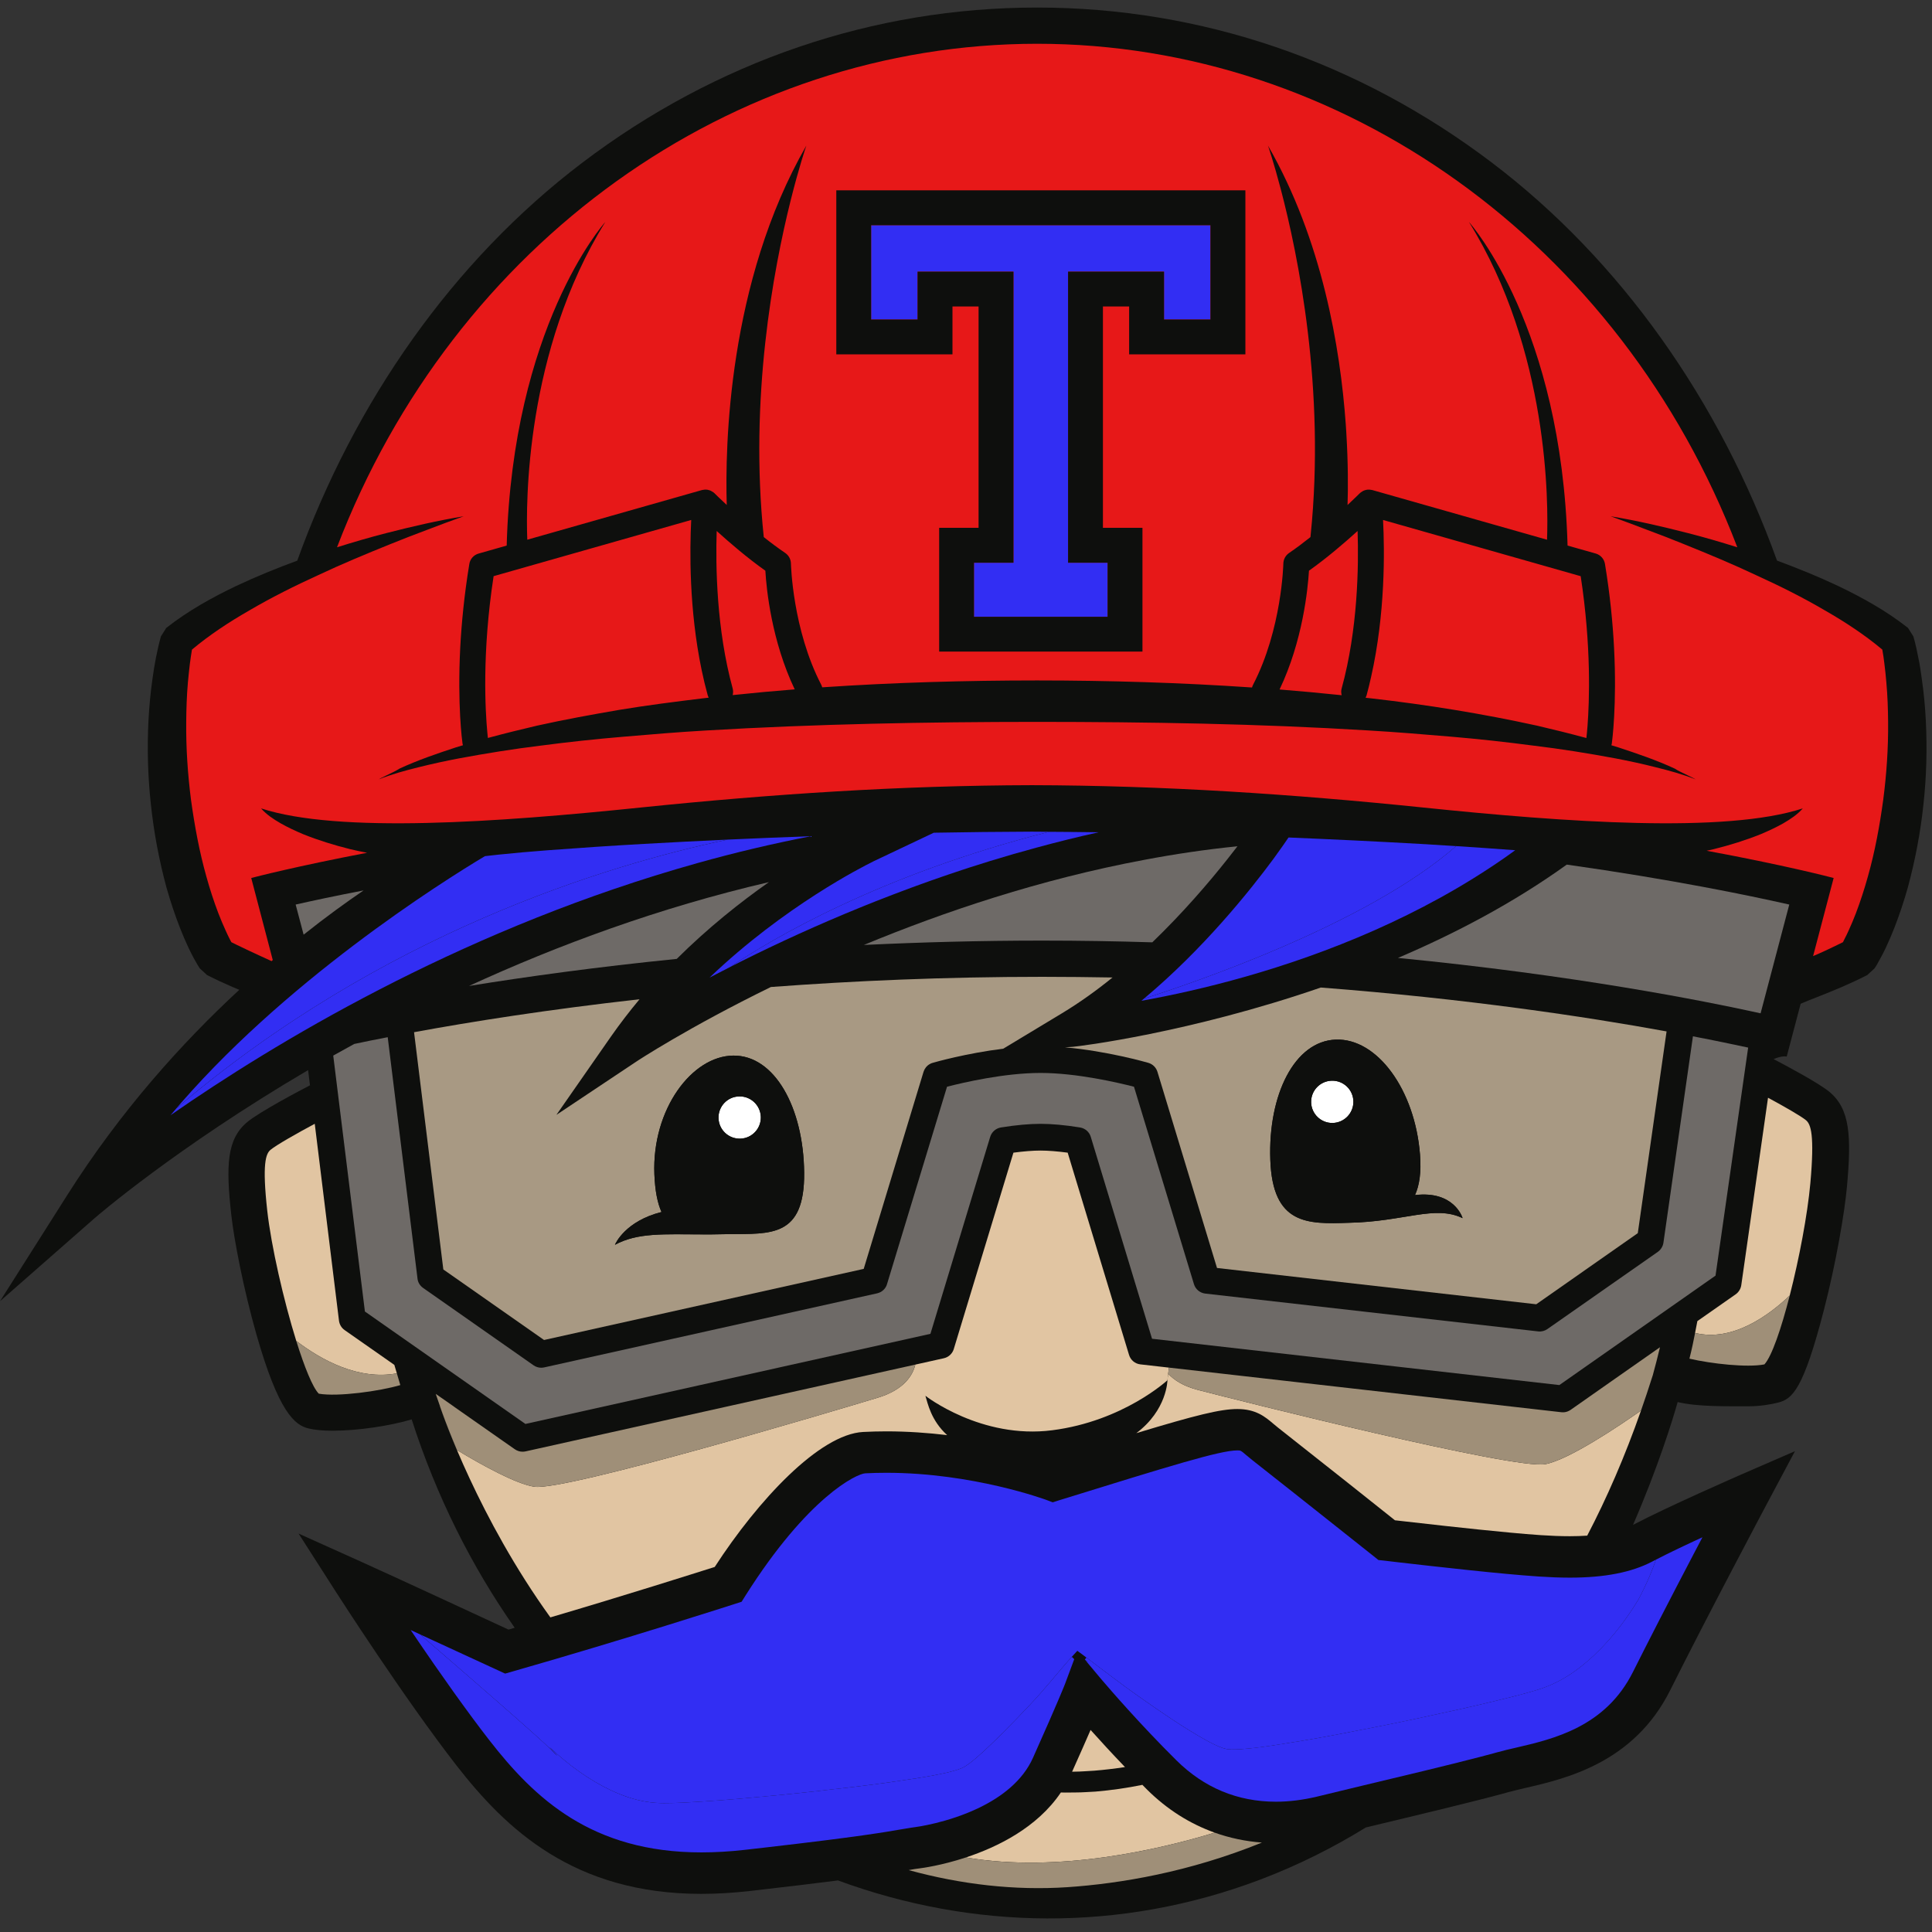 <svg width="128" height="128" viewBox="0 0 128 128" fill="none" xmlns="http://www.w3.org/2000/svg">
<rect x="0" y="0" width="128" height="128" fill="#333333" stroke="none"/>
<g clip-path="url(#clip0_416_222)">
<path d="M127.323 44.967C127.263 44.502 127.192 44.038 127.096 43.582C127.006 43.111 126.914 42.674 126.765 42.164L126.41 41.6C124.946 40.45 123.366 39.581 121.762 38.813C120.438 38.188 119.092 37.643 117.732 37.141C113.939 26.615 107.42 17.282 98.847 10.779C89.987 4.058 79.566 0.5 68.713 0.5C57.86 0.5 47.439 4.058 38.578 10.78C30.007 17.282 23.486 26.616 19.694 37.144C18.337 37.644 16.99 38.191 15.667 38.813C14.061 39.581 12.482 40.45 11.017 41.6L10.66 42.164C10.519 42.674 10.426 43.111 10.33 43.582C10.238 44.038 10.169 44.502 10.103 44.967C9.972 45.885 9.885 46.814 9.836 47.743C9.743 49.603 9.795 51.467 9.999 53.317C10.196 55.164 10.541 56.995 11.032 58.81C11.289 59.711 11.582 60.603 11.929 61.487C12.101 61.93 12.289 62.37 12.498 62.809C12.6 63.028 12.713 63.242 12.828 63.465C13.082 63.911 13.128 63.998 13.235 64.156L13.716 64.599C14.03 64.76 14.29 64.883 14.573 65.017L15.401 65.389C15.555 65.452 15.699 65.514 15.855 65.577C12.093 69.056 8.007 73.574 4.468 79.159L0 86.209L6.274 80.703C6.38 80.61 11.64 76.056 20.413 70.897L20.536 71.905C19.962 72.204 17.204 73.651 16.384 74.337C15.025 75.466 14.959 77.217 15.323 80.485C15.509 82.16 16.137 85.411 16.984 88.392C18.444 93.521 19.513 94.428 20.452 94.641C20.876 94.742 21.422 94.789 22.037 94.789C23.718 94.789 25.87 94.462 27.274 94.038C28.922 99.161 31.256 103.786 34.1 107.845C33.963 107.882 33.827 107.926 33.69 107.965C31.979 107.172 25.996 104.4 23.985 103.496L19.783 101.605L22.268 105.485C22.449 105.766 26.739 112.455 30.242 116.965C33.518 121.169 38.004 125.474 46.469 125.474C47.489 125.474 48.554 125.408 49.653 125.287C52.177 124.997 54.074 124.769 55.516 124.584C64.402 127.85 74.2 128.05 83.499 124.527C86.044 123.56 88.362 122.388 90.492 121.073C94.077 120.213 97.998 119.278 99.935 118.734C100.246 118.65 100.634 118.557 101.039 118.462C103.738 117.841 108.249 116.795 110.654 111.983C113.078 107.128 117.031 99.69 117.072 99.614L118.92 96.144L115.319 97.709C115.127 97.797 110.563 99.784 108.193 101.026C109.84 97.234 110.81 94.096 111.149 92.89C112.476 93.21 114.444 93.169 115.891 93.169C116.603 93.169 117.335 93.045 117.81 92.924C118.751 92.685 119.478 92.06 120.844 86.767C121.639 83.691 122.21 80.341 122.366 78.619C122.669 75.267 122.57 73.472 121.203 72.338C120.521 71.775 118.521 70.698 117.505 70.168C118.073 69.925 118.353 69.996 118.374 70.002L119.298 66.501C119.623 66.362 119.966 66.222 120.358 66.072C120.915 65.85 121.473 65.629 122.03 65.389L122.854 65.017C123.141 64.883 123.399 64.761 123.713 64.599L124.194 64.156C124.298 63.998 124.354 63.911 124.418 63.79C124.722 63.242 124.83 63.028 124.931 62.809C125.14 62.37 125.325 61.929 125.5 61.487C125.847 60.603 126.139 59.711 126.396 58.81C126.886 56.995 127.235 55.165 127.43 53.317C127.637 51.467 127.683 49.603 127.591 47.743C127.546 46.814 127.455 45.885 127.323 44.967Z" fill="#0E0F0D"/>
<path d="M74.533 117.073C73.853 117.176 73.173 117.259 72.501 117.312C72.063 117.334 71.604 117.377 71.186 117.377L71.03 117.381C71.555 116.211 71.954 115.301 72.254 114.613C72.869 115.301 73.651 116.153 74.533 117.073Z" fill="#E1C5A2"/>
<path d="M73.708 64.761C72.645 65.624 71.525 66.427 70.359 67.132L66.468 69.479C64.028 69.777 61.91 70.38 61.789 70.417C61.718 70.433 61.651 70.466 61.588 70.504C61.398 70.613 61.255 70.796 61.186 71.013L57.223 84.067L36.045 88.778L29.372 84.106L27.432 68.386C31.221 67.689 36.287 66.886 42.372 66.203C41.721 66.982 41.089 67.801 40.486 68.662L36.864 73.862L42.14 70.346C42.219 70.29 45.577 68.08 51.072 65.392C56.548 64.982 62.594 64.717 69.061 64.717C70.642 64.717 72.189 64.736 73.708 64.761ZM40.742 82.471C42.248 81.657 43.947 81.777 46.61 81.783C46.893 81.788 47.188 81.785 47.494 81.777C47.757 81.777 48.019 81.772 48.298 81.764C51.041 81.736 53.32 81.996 53.278 77.693C53.237 73.389 51.325 69.909 48.584 69.936C45.843 69.96 43.191 73.488 43.354 77.789C43.398 78.909 43.564 79.718 43.827 80.3C41.439 80.9 40.778 82.378 40.742 82.471Z" fill="#A89983"/>
<path d="M110.415 68.334L108.508 81.7L101.781 86.411L80.63 84.007L76.684 71.012C76.594 70.722 76.37 70.5 76.08 70.416C75.949 70.377 73.331 69.629 70.555 69.389L71.063 69.355C71.501 69.322 78.795 68.429 87.507 65.427C97.152 66.167 105.031 67.351 110.415 68.334ZM96.901 80.706C96.874 80.602 96.293 78.873 93.747 79.177C94.039 78.537 94.171 77.673 94.079 76.488C93.743 72.193 91.242 68.779 88.503 68.876C85.762 68.971 84.01 72.532 84.161 76.841C84.312 81.14 86.609 81.111 89.35 81.013C93.031 80.943 95.052 79.812 96.901 80.706Z" fill="#A89983"/>
<path d="M89.665 72.974C89.678 73.747 89.064 74.383 88.29 74.4C87.518 74.413 86.877 73.796 86.867 73.025C86.851 72.252 87.466 71.613 88.239 71.599C89.015 71.582 89.654 72.2 89.665 72.974Z" fill="white"/>
<path d="M50.406 74.004C50.426 74.774 49.816 75.419 49.045 75.439C48.269 75.461 47.624 74.852 47.603 74.075C47.584 73.305 48.192 72.657 48.969 72.64C49.739 72.619 50.385 73.228 50.406 74.004Z" fill="white"/>
<path d="M119.647 74.214C119.317 73.941 118.212 73.31 117.136 72.728L115.363 85.152C115.327 85.389 115.193 85.611 114.991 85.753L112.455 87.526C112.395 87.827 112.348 88.077 112.303 88.311C114.795 88.925 117.215 87.128 118.574 85.832C119.203 83.383 119.75 80.478 119.94 78.398C120.229 75.173 119.973 74.481 119.647 74.214Z" fill="#E1C5A2"/>
<path d="M80.476 121.417C78.83 120.832 77.322 119.877 76.009 118.579C75.9 118.468 75.795 118.36 75.686 118.251C74.669 118.459 73.632 118.608 72.574 118.698C72.128 118.718 71.703 118.756 71.237 118.756L70.549 118.762L70.285 118.756C68.712 121.092 66.067 122.376 63.996 123.06C70.151 124.116 76.923 122.5 80.476 121.417Z" fill="#E1C5A2"/>
<path d="M26.292 90.988C26.237 90.801 26.179 90.615 26.126 90.427L22.831 88.121C22.624 87.974 22.492 87.753 22.459 87.501L20.853 74.454C19.664 75.089 18.29 75.872 17.924 76.178C17.606 76.441 17.363 77.109 17.707 80.219C17.968 82.556 18.789 86.146 19.627 88.837C21.296 90.113 23.753 91.458 26.292 90.988Z" fill="#E1C5A2"/>
<path d="M75.551 90.393C75.2 90.354 74.905 90.108 74.802 89.766L70.736 76.367C70.054 76.278 69.449 76.228 68.938 76.228C68.425 76.228 67.823 76.278 67.142 76.367L63.189 89.381C63.096 89.684 62.845 89.918 62.533 89.987L60.643 90.408C60.483 91.076 59.938 92.055 58.186 92.592C55.358 93.454 37.456 98.791 35.414 98.501C34.222 98.333 31.954 97.082 30.277 96.07C29.605 94.49 29.234 93.415 29.149 93.16V93.155L29.144 93.16C29.381 93.854 31.717 100.578 36.464 107.156C41.552 105.656 45.947 104.258 47.353 103.814C50.215 99.4 54.293 95.02 57.189 94.871C57.691 94.846 58.208 94.831 58.721 94.831C60.14 94.831 61.494 94.931 62.752 95.08C61.684 94.111 61.465 92.977 61.31 92.474C61.31 92.474 65.008 95.367 69.713 94.758C74.425 94.155 77.348 91.442 77.348 91.442L77.44 90.608L75.551 90.393Z" fill="#E1C5A2"/>
<path d="M79.374 92.089C78.398 91.836 77.784 91.433 77.395 91.014L77.346 91.442C77.346 91.442 77.33 93.419 75.281 94.951C79.227 93.756 80.859 93.352 81.976 93.352C83.206 93.352 83.814 93.865 84.348 94.316C84.449 94.4 84.55 94.488 84.671 94.583C87.706 96.971 91.353 99.871 92.419 100.723C93.654 100.865 97.575 101.314 100.042 101.539C101.463 101.671 102.749 101.778 104.01 101.778C104.413 101.778 104.796 101.765 105.157 101.74C106.458 99.248 107.656 96.492 108.722 93.453C107.263 94.476 103.938 96.716 102.381 97.005C100.354 97.384 82.232 92.83 79.374 92.089Z" fill="#E1C5A2"/>
<path d="M124.977 45.229C124.943 44.8 124.896 44.371 124.843 43.948C124.808 43.644 124.76 43.33 124.708 43.038C123.563 42.076 122.262 41.218 120.908 40.443C119.441 39.581 117.906 38.816 116.338 38.103C114.784 37.368 113.184 36.704 111.578 36.056C110.775 35.729 109.966 35.414 109.153 35.114C108.343 34.797 107.527 34.502 106.706 34.204C108.425 34.489 110.13 34.882 111.821 35.317C112.922 35.598 114.016 35.917 115.102 36.259C107.369 16.056 88.891 2.9 68.713 2.9C48.532 2.9 30.055 16.056 22.328 36.259C23.413 35.917 24.509 35.598 25.604 35.317C27.295 34.882 29 34.489 30.722 34.204C29.896 34.502 29.082 34.797 28.268 35.114C27.459 35.415 26.65 35.729 25.847 36.056C24.24 36.704 22.643 37.368 21.084 38.103C19.522 38.816 17.986 39.581 16.518 40.443C15.164 41.218 13.865 42.076 12.718 43.038C12.671 43.33 12.621 43.645 12.583 43.948C12.533 44.371 12.486 44.8 12.448 45.229C12.373 46.09 12.344 46.953 12.338 47.82C12.319 49.552 12.437 51.284 12.655 52.995C12.893 54.714 13.207 56.421 13.672 58.072C13.901 58.897 14.163 59.711 14.465 60.5C14.617 60.894 14.781 61.284 14.954 61.66C15.038 61.848 15.126 62.034 15.217 62.211L15.328 62.422C15.454 62.485 15.588 62.552 15.713 62.613L16.481 62.979C16.91 63.176 17.504 63.458 17.994 63.677C18.022 63.652 18.049 63.627 18.071 63.603L16.645 58.17C16.948 58.089 19.656 57.389 24.323 56.498C23.948 56.428 23.569 56.349 23.195 56.258C22.132 55.992 21.083 55.67 20.066 55.26C19.563 55.047 19.066 54.815 18.593 54.547C18.12 54.274 17.656 53.968 17.295 53.558C22.421 55.233 33.018 54.476 42.438 53.501C51.05 52.613 59.688 52.039 68.368 52.02C77.046 52.039 85.687 52.613 94.295 53.501C103.719 54.476 114.315 55.233 119.441 53.558C119.084 53.968 118.616 54.274 118.148 54.547C117.671 54.815 117.173 55.047 116.67 55.26C115.654 55.67 114.609 55.992 113.545 56.258C113.387 56.296 113.227 56.329 113.069 56.364C118.189 57.313 121.169 58.086 121.484 58.17L120.122 63.344C120.399 63.225 120.677 63.105 120.944 62.979L121.714 62.612C121.84 62.552 121.972 62.484 122.102 62.421L122.205 62.211C122.299 62.033 122.389 61.847 122.473 61.659C122.645 61.284 122.81 60.893 122.96 60.5C123.26 59.71 123.523 58.896 123.753 58.072C124.219 56.42 124.534 54.713 124.768 52.995C124.991 51.283 125.109 49.551 125.092 47.82C125.085 46.953 125.055 46.09 124.977 45.229Z" fill="#E71818"/>
<path d="M89.944 35.18C90.022 37.491 89.966 41.685 88.889 45.609C88.845 45.759 88.851 45.915 88.889 46.06C87.518 45.915 86.145 45.792 84.774 45.681C86.312 42.455 86.648 39.021 86.723 37.811C87.906 36.972 89.081 35.964 89.944 35.18Z" fill="#E71818"/>
<path d="M50.707 37.811C50.779 39.021 51.114 42.447 52.652 45.672C51.281 45.781 49.909 45.907 48.541 46.053C48.578 45.913 48.58 45.76 48.541 45.609C47.466 41.691 47.408 37.497 47.483 35.18C48.349 35.964 49.522 36.972 50.707 37.811Z" fill="#E71818"/>
<path d="M106.786 49.262C106.78 49.3 106.77 49.339 106.758 49.376C106.909 49.42 107.056 49.464 107.207 49.513C108.475 49.929 109.744 50.363 110.956 50.923C108.933 49.608 107.649 45.814 106.934 42.915C107.131 46.71 106.805 49.118 106.786 49.262Z" fill="#E71818"/>
<path d="M45.794 34.45L32.703 38.174C31.919 43.266 32.158 47.155 32.284 48.505L32.35 48.465C32.35 48.465 32.777 42.917 33.646 40.789C34.094 39.696 36.834 38.999 38.924 38.499C41.018 38.002 44.356 37.005 45.005 39.945C45.404 41.761 45.955 43.272 46.483 44.386C45.642 40.347 45.696 36.398 45.794 34.45Z" fill="#E71818"/>
<path d="M91.63 34.45C91.737 36.474 91.786 40.658 90.837 44.858C91.432 43.717 92.093 42.034 92.553 39.945C93.2 37.005 96.539 38.002 98.632 38.499C100.726 38.999 103.463 39.696 103.911 40.789C104.649 42.591 105.066 46.839 105.176 48.103C105.3 46.478 105.438 42.827 104.725 38.173L91.63 34.45Z" fill="#E71818"/>
<path d="M50.603 35.584C51.068 35.956 51.555 36.319 52.028 36.639C52.256 36.798 52.397 37.056 52.401 37.336C52.404 37.379 52.502 41.693 54.409 45.365C54.437 45.421 54.456 45.481 54.475 45.538C59.216 45.215 63.971 45.085 68.714 45.082C73.46 45.085 78.212 45.224 82.951 45.549C82.969 45.486 82.987 45.426 83.021 45.365C84.925 41.693 85.027 37.379 85.027 37.336C85.032 37.056 85.174 36.797 85.403 36.639C85.861 36.33 86.323 35.98 86.775 35.62L86.834 35.452C87.826 25.804 86.008 16.913 84.852 12.519C84.791 15.523 84.079 41.262 77.692 41.262H69.555H68.2H60.063C53.281 41.262 52.735 12.242 52.735 12.242L52.386 13.273C51.229 17.9 49.64 26.405 50.603 35.584Z" fill="#E71818"/>
<path d="M30.669 49.374C30.663 49.337 30.652 49.3 30.643 49.262C30.622 49.118 30.296 46.708 30.493 42.908C29.776 45.81 28.489 49.611 26.463 50.925C27.675 50.362 28.95 49.927 30.22 49.511C30.368 49.464 30.52 49.42 30.669 49.374Z" fill="#E71818"/>
<path d="M112.303 88.312C112.195 88.868 112.105 89.315 111.929 90.015C113.383 90.353 115.759 90.617 116.896 90.395C117.383 89.866 118.011 88.033 118.575 85.831C117.216 87.128 114.795 88.925 112.303 88.312Z" fill="#9F8F78"/>
<path d="M60.202 123.899C63.674 124.85 67.221 125.262 70.716 125.031C74.222 124.792 78.773 124.036 83.605 122.075C82.52 121.994 81.473 121.773 80.476 121.418C76.923 122.501 70.15 124.117 63.995 123.061C62.366 123.597 61.089 123.764 60.964 123.779C60.707 123.809 60.495 123.844 60.202 123.899Z" fill="#9F8F78"/>
<path d="M26.522 91.766C26.442 91.508 26.368 91.248 26.292 90.988C23.753 91.458 21.295 90.113 19.628 88.837C20.168 90.565 20.713 91.922 21.12 92.335C22.378 92.554 25.16 92.169 26.522 91.766Z" fill="#9F8F78"/>
<path d="M30.276 96.07C31.954 97.082 34.221 98.334 35.414 98.5C37.456 98.791 55.358 93.454 58.186 92.592C59.938 92.055 60.483 91.075 60.643 90.408L34.816 96.159C34.75 96.171 34.684 96.179 34.622 96.179H34.62H34.619C34.441 96.179 34.263 96.124 34.11 96.018L33.105 95.316L30.088 93.203V93.199L28.87 92.349C28.891 92.418 28.916 92.486 28.939 92.555C29.008 92.755 29.075 92.958 29.148 93.155V93.16C29.234 93.415 29.605 94.489 30.276 96.07Z" fill="#9F8F78"/>
<path d="M109.503 91.108C109.669 90.499 109.83 89.881 109.978 89.258L109.081 89.887L106.668 91.577L104.057 93.408C103.923 93.5 103.767 93.556 103.607 93.568C103.553 93.571 103.501 93.57 103.448 93.564L77.44 90.607L77.396 91.013C77.785 91.433 78.4 91.835 79.375 92.088C82.232 92.829 100.354 97.384 102.381 97.004C103.938 96.715 107.264 94.475 108.722 93.451C108.734 93.416 108.747 93.382 108.758 93.347C108.871 93.022 108.983 92.696 109.093 92.367C109.232 91.951 109.368 91.533 109.503 91.108Z" fill="#9F8F78"/>
<path d="M81.985 56.068C81.78 56.334 81.556 56.623 81.315 56.926C80.08 58.487 78.369 60.478 76.343 62.432C73.982 62.358 71.558 62.317 69.063 62.317C64.939 62.317 60.986 62.426 57.232 62.606C62.538 60.407 68.91 58.257 75.812 56.967C77.827 56.585 79.888 56.279 81.985 56.068Z" fill="#6E6A67"/>
<path d="M50.941 58.443C49.045 59.774 46.909 61.47 44.835 63.53C39.526 64.063 34.892 64.705 31.073 65.322C36.946 62.624 43.651 60.137 50.941 58.443Z" fill="#6E6A67"/>
<path d="M115.82 69.406L113.658 84.514L103.311 91.764L76.326 88.696L72.266 75.317C72.169 74.993 71.894 74.755 71.558 74.698C70.559 74.536 69.676 74.457 68.938 74.457C68.198 74.457 67.315 74.536 66.309 74.698C65.978 74.755 65.705 74.993 65.604 75.317L61.643 88.37L34.81 94.34L24.176 86.891L22.078 69.935C22.537 69.679 23.002 69.422 23.468 69.165C24.127 69.023 24.868 68.873 25.687 68.717L27.662 84.718C27.689 84.966 27.829 85.187 28.035 85.331L35.352 90.457C35.499 90.559 35.68 90.616 35.856 90.616C35.922 90.616 35.985 90.607 36.054 90.594L58.115 85.686C58.191 85.667 58.264 85.64 58.335 85.605C58.538 85.496 58.701 85.309 58.767 85.077L62.743 71.998C63.808 71.725 66.539 71.085 68.937 71.085C71.331 71.085 74.061 71.725 75.129 71.998L79.102 85.077C79.204 85.416 79.501 85.662 79.85 85.703L101.915 88.21C102.127 88.234 102.345 88.176 102.52 88.053L109.84 82.936C110.037 82.793 110.173 82.572 110.207 82.332L112.161 68.659C113.628 68.94 114.854 69.198 115.82 69.406Z" fill="#6E6A67"/>
<path d="M118.544 59.929L116.644 67.135C112.76 66.278 104.229 64.597 92.616 63.465C96.409 61.847 100.272 59.821 103.803 57.282C110.713 58.258 115.786 59.306 118.544 59.929Z" fill="#6E6A67"/>
<path d="M19.588 59.929L20.116 61.924C21.594 60.746 22.947 59.772 24.088 58.993C22.228 59.35 20.711 59.675 19.588 59.929Z" fill="#6E6A67"/>
<path d="M94.092 55.911C91.184 55.746 88.277 55.607 85.368 55.486C85.2 55.735 84.857 56.235 84.365 56.908C82.806 59.017 79.733 62.862 75.793 66.16C78.757 65.222 90.515 61.277 96.471 56.057C95.678 56.006 94.885 55.956 94.092 55.911Z" fill="#322EF3"/>
<path d="M72.782 55.143C72.787 55.142 72.792 55.141 72.795 55.14C71.32 55.121 69.844 55.105 68.371 55.099H68.368C66.199 55.105 64.034 55.133 61.865 55.17L57.865 57.067C57.859 57.067 57.835 57.08 57.806 57.1C57.204 57.392 51.953 60.042 47.009 64.769C47.442 64.541 47.9 64.305 48.373 64.066C51.077 62.249 58.288 57.947 69.502 55.111C70.596 55.117 71.69 55.124 72.782 55.143Z" fill="#322EF3"/>
<path d="M48.202 55.626C46.35 55.712 44.498 55.806 42.647 55.911C40.501 56.031 38.362 56.175 36.225 56.337C35.159 56.419 34.091 56.51 33.034 56.621C32.727 56.651 32.427 56.684 32.127 56.722C29.334 58.392 18.645 65.102 11.301 73.884C11.427 73.732 11.558 73.581 11.688 73.431C25.284 61.831 40.19 57.316 48.202 55.626Z" fill="#322EF3"/>
<path d="M109.714 103.329C109.633 103.371 109.546 103.415 109.469 103.455C108.105 104.172 106.319 104.523 104.01 104.523C102.636 104.523 101.288 104.407 99.794 104.272C96.81 103.999 91.76 103.405 91.709 103.396L91.323 103.355L91.017 103.109C90.971 103.078 86.549 99.552 82.974 96.741C82.829 96.623 82.697 96.51 82.578 96.415C82.2 96.093 82.2 96.093 81.976 96.093C80.828 96.093 77.495 97.128 70.194 99.39L69.746 99.533L69.302 99.365C69.253 99.352 64.463 97.576 58.723 97.576C58.252 97.576 57.784 97.588 57.327 97.611C56.753 97.64 53.526 99.173 49.397 105.7L49.133 106.121L48.658 106.273C48.589 106.296 41.486 108.588 33.952 110.742L33.466 110.88L33.001 110.665C32.952 110.649 30.01 109.281 27.206 107.995C27.413 108.091 27.621 108.185 27.828 108.281C30.596 110.67 35.896 115.265 36.485 115.902C36.566 115.993 36.68 116.105 36.815 116.232C36.678 116.078 36.546 115.918 36.416 115.758C36.414 115.757 36.413 115.755 36.411 115.753L36.411 115.753L36.411 115.753C37.633 116.911 38.995 117.911 40.484 118.615C41.227 118.964 42.007 119.235 42.798 119.366C43.198 119.432 43.586 119.464 43.99 119.464C44.399 119.464 44.818 119.452 45.236 119.432C46.892 119.347 48.563 119.22 50.231 119.058C51.896 118.908 53.562 118.742 55.226 118.54C56.888 118.361 58.549 118.152 60.196 117.896C61.021 117.776 61.841 117.64 62.642 117.462C63.035 117.369 63.445 117.267 63.757 117.127C64.041 116.991 64.386 116.717 64.689 116.457C65.309 115.923 65.907 115.331 66.5 114.742C67.093 114.152 67.672 113.545 68.252 112.93C69.228 111.908 70.063 110.823 71.008 109.772C71.129 109.641 71.252 109.502 71.378 109.367C71.378 109.369 71.378 109.369 71.38 109.369L71.391 109.382C71.588 109.523 71.784 109.667 71.977 109.818C73.113 110.665 74.287 111.582 75.419 112.375C76.878 113.4 78.356 114.428 79.885 115.283C80.266 115.495 80.66 115.694 81.037 115.819C81.086 115.836 81.126 115.845 81.165 115.851C81.192 115.867 81.293 115.883 81.305 115.883C81.379 115.894 81.478 115.899 81.575 115.906C81.78 115.908 81.993 115.899 82.207 115.889C83.069 115.83 83.944 115.704 84.819 115.567C86.567 115.294 88.319 114.98 90.061 114.631C91.807 114.297 93.551 113.939 95.284 113.553C97.026 113.185 98.76 112.777 100.48 112.344C101.336 112.114 102.192 111.901 102.956 111.535C103.735 111.172 104.459 110.674 105.125 110.103C106.47 108.957 107.601 107.537 108.54 105.991C108.539 105.993 108.539 105.994 108.538 105.996C109.114 104.925 109.492 103.968 109.714 103.329Z" fill="#322EF3"/>
<path d="M77.121 21.167H80.195V14.922H57.716V21.167H60.79V17.995H67.147V37.283H64.53V40.863H73.38V37.283H70.762V17.995H77.121V21.167Z" fill="#322EF3"/>
<path d="M100.381 56.334C100.376 56.331 100.37 56.328 100.363 56.328C99.089 56.231 97.817 56.144 96.543 56.062C96.519 56.06 96.494 56.059 96.47 56.057C90.514 61.277 78.757 65.221 75.792 66.16C75.735 66.209 75.678 66.258 75.621 66.306C79.437 65.62 85.137 64.257 91.053 61.638C93.962 60.35 96.924 58.76 99.741 56.793C99.958 56.642 100.169 56.484 100.381 56.334Z" fill="#322EF3"/>
<path d="M69.502 55.11C58.288 57.945 51.077 62.248 48.373 64.064C50.54 62.961 53.109 61.744 55.996 60.535C56.01 60.529 56.026 60.523 56.04 60.517C56.333 60.395 56.632 60.271 56.933 60.149C57.031 60.108 57.127 60.068 57.226 60.029C57.485 59.924 57.748 59.821 58.012 59.715C58.158 59.658 58.304 59.6 58.452 59.543C58.689 59.45 58.928 59.358 59.169 59.265C59.35 59.197 59.53 59.128 59.713 59.06C59.933 58.976 60.156 58.892 60.381 58.81C60.59 58.733 60.802 58.656 61.013 58.58C61.221 58.505 61.428 58.43 61.637 58.356C61.876 58.272 62.116 58.188 62.358 58.104C62.549 58.038 62.739 57.972 62.931 57.907C63.214 57.811 63.499 57.717 63.785 57.622C63.943 57.571 64.099 57.519 64.257 57.467C64.705 57.322 65.158 57.178 65.614 57.039C66.609 56.733 67.626 56.442 68.659 56.161C70.006 55.795 71.379 55.451 72.782 55.142C71.689 55.124 70.596 55.117 69.502 55.11Z" fill="#322EF3"/>
<path d="M48.202 55.626C40.19 57.316 25.284 61.831 11.688 73.431C11.558 73.581 11.427 73.731 11.301 73.884C18.212 69.08 30.093 61.937 44.779 57.593C45.253 57.453 45.731 57.316 46.21 57.181C48.647 56.497 51.161 55.9 53.734 55.4C51.891 55.466 50.047 55.542 48.202 55.626Z" fill="#322EF3"/>
<path d="M112.36 102.048C112.314 102.069 112.268 102.09 112.221 102.112C112.127 102.156 112.032 102.2 111.939 102.244C111.863 102.279 111.789 102.314 111.713 102.349C111.653 102.378 111.592 102.406 111.531 102.436C111.438 102.48 111.345 102.524 111.253 102.568C111.215 102.587 111.174 102.606 111.135 102.626C111.029 102.676 110.925 102.725 110.823 102.775C110.801 102.787 110.778 102.798 110.754 102.809C110.643 102.864 110.532 102.917 110.424 102.971C110.413 102.977 110.402 102.982 110.39 102.987C110.151 103.105 109.925 103.22 109.714 103.328C109.492 103.966 109.113 104.924 108.536 105.993C108.535 105.994 108.534 105.996 108.534 105.998C108.536 105.994 108.539 105.991 108.539 105.991C108.536 105.994 108.534 105.996 108.533 106C107.595 107.54 106.465 108.956 105.123 110.1C104.457 110.672 103.733 111.169 102.954 111.532C102.189 111.899 101.333 112.111 100.478 112.342C98.758 112.775 97.024 113.182 95.282 113.551C93.549 113.936 91.805 114.294 90.06 114.628C88.317 114.979 86.565 115.292 84.816 115.564C83.942 115.701 83.068 115.827 82.205 115.887C81.991 115.898 81.779 115.905 81.573 115.903C81.477 115.898 81.377 115.892 81.302 115.881C81.291 115.881 81.19 115.865 81.163 115.848C81.125 115.843 81.083 115.834 81.035 115.816C80.658 115.692 80.264 115.492 79.883 115.28C78.354 114.425 76.876 113.398 75.416 112.373C74.287 111.58 73.111 110.663 71.975 109.815L71.876 109.956L71.883 109.963C71.953 110.027 72.025 110.086 72.095 110.148C72.093 110.147 72.092 110.146 72.09 110.145C72.038 110.106 71.989 110.068 71.941 110.033L72.893 111.169C72.896 111.173 72.931 111.216 73.002 111.298C73.488 111.869 75.521 114.229 77.937 116.624C79.775 118.447 81.993 119.368 84.538 119.368C85.406 119.368 86.319 119.253 87.242 119.034C88.094 118.825 89.023 118.603 89.974 118.373C92.795 117.702 95.919 116.954 97.993 116.416C98.131 116.379 98.266 116.345 98.395 116.31C98.688 116.233 98.954 116.161 99.192 116.096C99.566 115.989 99.979 115.892 100.417 115.793C102.933 115.21 106.372 114.411 108.194 110.76C108.698 109.753 109.265 108.639 109.849 107.502C110.661 105.923 111.505 104.299 112.256 102.866C112.375 102.639 112.493 102.412 112.608 102.196C112.608 102.195 112.609 102.195 112.609 102.195C112.669 102.078 112.731 101.961 112.79 101.849C112.648 101.914 112.504 101.981 112.36 102.048Z" fill="#322EF3"/>
<path d="M71.171 109.925L71.008 109.77C70.063 110.821 69.227 111.907 68.252 112.928C67.672 113.544 67.094 114.15 66.5 114.74C65.907 115.33 65.309 115.924 64.689 116.456C64.386 116.716 64.041 116.99 63.757 117.125C63.446 117.265 63.036 117.368 62.642 117.461C61.842 117.638 61.021 117.775 60.196 117.895C58.55 118.15 56.888 118.361 55.226 118.538C53.562 118.74 51.896 118.907 50.231 119.056C48.564 119.218 46.892 119.345 45.236 119.431C44.818 119.45 44.399 119.463 43.99 119.463C43.586 119.463 43.197 119.431 42.798 119.365C42.006 119.233 41.227 118.963 40.484 118.614C38.996 117.91 37.633 116.909 36.412 115.752C36.413 115.753 36.414 115.755 36.416 115.756C36.581 115.959 36.763 116.149 36.936 116.343C36.894 116.304 36.854 116.266 36.815 116.23C36.68 116.104 36.567 115.992 36.484 115.9C35.896 115.263 30.595 110.668 27.827 108.28C27.62 108.183 27.412 108.089 27.206 107.993C27.697 108.719 28.233 109.506 28.791 110.309C29.602 111.476 30.455 112.676 31.291 113.804C31.668 114.314 32.044 114.811 32.407 115.278C35.415 119.149 39.202 122.726 46.469 122.726C47.379 122.726 48.348 122.671 49.342 122.558C49.574 122.533 49.799 122.507 50.02 122.48C50.233 122.457 50.443 122.433 50.645 122.409C56.965 121.683 58.699 121.372 59.661 121.206C59.91 121.163 60.122 121.126 60.352 121.092C60.441 121.08 60.533 121.065 60.63 121.052C60.665 121.049 62.802 120.774 64.891 119.758C66.331 119.059 67.747 118.008 68.44 116.454C70.189 112.542 70.544 111.607 70.558 111.572L71.171 109.925Z" fill="#322EF3"/>
<path d="M88.291 74.4C89.064 74.383 89.678 73.747 89.665 72.974C89.653 72.201 89.014 71.583 88.238 71.6C87.466 71.614 86.85 72.253 86.866 73.025C86.878 73.796 87.518 74.414 88.291 74.4ZM96.901 80.706C95.052 79.813 93.031 80.944 89.35 81.013C86.609 81.111 84.312 81.14 84.162 76.841C84.01 72.532 85.763 68.971 88.504 68.876C91.242 68.779 93.742 72.193 94.079 76.488C94.171 77.673 94.04 78.537 93.747 79.177C96.293 78.873 96.874 80.602 96.901 80.706Z" fill="#0E0F0D"/>
<path d="M49.046 75.438C49.816 75.419 50.426 74.774 50.407 74.004C50.385 73.227 49.739 72.618 48.97 72.64C48.193 72.656 47.584 73.304 47.603 74.075C47.624 74.851 48.269 75.46 49.046 75.438ZM53.277 77.692C53.318 81.995 51.04 81.736 48.297 81.763C48.018 81.772 47.756 81.776 47.493 81.776C47.188 81.784 46.892 81.787 46.609 81.782C43.947 81.776 42.247 81.657 40.742 82.47C40.777 82.377 41.438 80.9 43.827 80.298C43.563 79.716 43.398 78.907 43.354 77.787C43.19 73.487 45.843 69.96 48.583 69.935C51.324 69.908 53.237 73.388 53.277 77.692Z" fill="#0E0F0D"/>
<path d="M105.177 48.102C105.147 48.481 105.119 48.75 105.102 48.896C104.021 48.602 102.929 48.333 101.829 48.076C98.209 47.281 94.545 46.691 90.862 46.27C90.735 46.254 90.606 46.245 90.476 46.229C90.501 46.175 90.523 46.12 90.54 46.065C90.65 45.664 90.746 45.261 90.837 44.858C91.786 40.658 91.737 36.475 91.63 34.45L104.725 38.174C105.438 42.827 105.3 46.478 105.177 48.102ZM88.889 45.609C88.845 45.759 88.851 45.915 88.889 46.06C87.518 45.915 86.145 45.792 84.775 45.68C86.312 42.455 86.648 39.021 86.723 37.81C87.906 36.972 89.08 35.963 89.944 35.179C90.022 37.49 89.966 41.685 88.889 45.609ZM48.541 46.052C48.578 45.913 48.58 45.759 48.541 45.609C47.466 41.69 47.408 37.497 47.482 35.179C48.349 35.963 49.521 36.972 50.707 37.81C50.778 39.02 51.114 42.447 52.652 45.672C51.28 45.78 49.909 45.907 48.541 46.052ZM46.563 46.267C44.726 46.491 42.887 46.723 41.057 47.026C39.232 47.339 37.406 47.671 35.597 48.073C34.499 48.328 33.412 48.598 32.323 48.892C32.313 48.806 32.3 48.674 32.285 48.504C32.158 47.154 31.919 43.265 32.703 38.172L45.795 34.449C45.696 36.398 45.643 40.346 46.484 44.384C46.601 44.945 46.734 45.506 46.888 46.064C46.904 46.119 46.926 46.174 46.95 46.223C46.819 46.24 46.693 46.251 46.563 46.267ZM112.195 51.554C112.084 51.501 111.974 51.446 111.869 51.395C111.706 51.317 111.527 51.227 111.321 51.127C111.309 51.121 111.3 51.117 111.3 51.117C111.184 51.06 111.069 50.995 110.957 50.922C109.745 50.362 108.475 49.929 107.207 49.513C107.057 49.464 106.909 49.419 106.759 49.376C106.77 49.338 106.781 49.299 106.787 49.261C106.806 49.118 107.131 46.709 106.935 42.914C106.852 41.293 106.672 39.419 106.333 37.36C106.278 37.031 106.038 36.764 105.722 36.673L103.855 36.145C103.454 21.702 97.507 14.915 97.321 14.705C102.633 23.255 102.587 33.395 102.494 35.758L90.922 32.468C90.914 32.468 90.906 32.468 90.895 32.463C90.848 32.452 90.796 32.446 90.747 32.441C90.736 32.441 90.723 32.439 90.704 32.439C90.644 32.436 90.578 32.441 90.515 32.455C90.506 32.455 90.496 32.464 90.484 32.464C90.433 32.474 90.386 32.491 90.335 32.515C90.317 32.523 90.3 32.535 90.283 32.54C90.244 32.566 90.206 32.589 90.168 32.616C90.16 32.622 90.149 32.627 90.141 32.635C90.129 32.643 90.125 32.651 90.118 32.657C90.107 32.669 90.094 32.676 90.085 32.684C90.074 32.696 89.763 33.001 89.279 33.458C89.313 32.376 89.321 30.719 89.198 28.697C89.186 28.505 89.174 28.31 89.161 28.113C88.797 23.032 87.596 15.894 84.007 9.646C84.037 9.736 84.392 10.772 84.851 12.518C86.007 16.912 87.826 25.803 86.834 35.451C86.829 35.495 86.826 35.539 86.821 35.584C86.806 35.596 86.79 35.608 86.775 35.62C86.322 35.979 85.86 36.329 85.403 36.638C85.174 36.797 85.031 37.056 85.025 37.335C85.025 37.379 84.924 41.692 83.02 45.365C82.986 45.425 82.969 45.486 82.949 45.548C78.211 45.224 73.46 45.084 68.713 45.081C63.97 45.084 59.215 45.215 54.474 45.537C54.456 45.48 54.436 45.419 54.409 45.365C52.502 41.692 52.404 37.379 52.401 37.335C52.396 37.056 52.256 36.797 52.027 36.638C51.554 36.318 51.067 35.956 50.602 35.583C49.64 26.405 51.228 17.899 52.385 13.271C52.934 11.075 53.387 9.747 53.423 9.645C48.215 18.708 48.034 29.643 48.149 33.457C47.657 33.001 47.352 32.696 47.343 32.684C47.334 32.676 47.319 32.668 47.307 32.656C47.302 32.651 47.296 32.642 47.289 32.634C47.28 32.627 47.269 32.622 47.258 32.615C47.22 32.588 47.181 32.566 47.143 32.545C47.124 32.534 47.111 32.523 47.088 32.514C47.039 32.49 46.996 32.474 46.947 32.468C46.933 32.463 46.922 32.454 46.913 32.454C46.848 32.441 46.782 32.435 46.721 32.438C46.706 32.438 46.688 32.441 46.672 32.441C46.626 32.446 46.58 32.451 46.531 32.463C46.52 32.468 46.514 32.468 46.503 32.468L34.934 35.757C34.841 33.393 34.792 23.254 40.104 14.704C39.919 14.916 33.974 21.703 33.569 36.147L31.712 36.674C31.387 36.765 31.148 37.032 31.095 37.361C30.756 39.418 30.578 41.289 30.492 42.908C30.296 46.708 30.622 49.119 30.643 49.262C30.652 49.3 30.662 49.337 30.669 49.375C30.52 49.42 30.368 49.465 30.22 49.511C28.95 49.927 27.675 50.363 26.463 50.925C26.351 50.996 26.237 51.062 26.121 51.118C26.121 51.118 26.113 51.122 26.102 51.129C25.896 51.228 25.716 51.317 25.554 51.396C25.462 51.441 25.365 51.488 25.269 51.535C25.209 51.569 25.147 51.6 25.088 51.635C25.947 51.298 26.835 51.052 27.722 50.834C28.613 50.612 29.509 50.416 30.405 50.246C32.206 49.911 34.012 49.62 35.829 49.399C37.641 49.161 39.46 48.965 41.283 48.812C43.106 48.656 44.926 48.503 46.753 48.398C54.059 47.965 61.385 47.829 68.713 47.826C76.043 47.831 83.368 47.946 90.674 48.395C92.501 48.501 94.321 48.653 96.147 48.807C97.972 48.962 99.785 49.162 101.597 49.4C103.414 49.618 105.224 49.908 107.022 50.244C107.92 50.417 108.815 50.607 109.701 50.834C110.595 51.053 111.478 51.298 112.339 51.636C112.291 51.606 112.242 51.582 112.195 51.554Z" fill="#0E0F0D"/>
<path d="M70.762 17.996V37.283H73.38V40.863H64.53V37.283H67.147V17.996H60.79V21.168H57.716V14.923H80.195V21.168H77.121V17.995H70.762V17.996ZM82.51 23.477V12.61H55.407V23.477H63.104V20.305H64.833V34.969H62.222V43.169H75.691V34.969H73.072V20.305H74.808V23.477H82.51Z" fill="#0E0F0D"/>
</g>
<defs>
<clipPath id="clip0_416_222">
<rect width="128" height="128" fill="white"/>
</clipPath>
</defs>
</svg>
